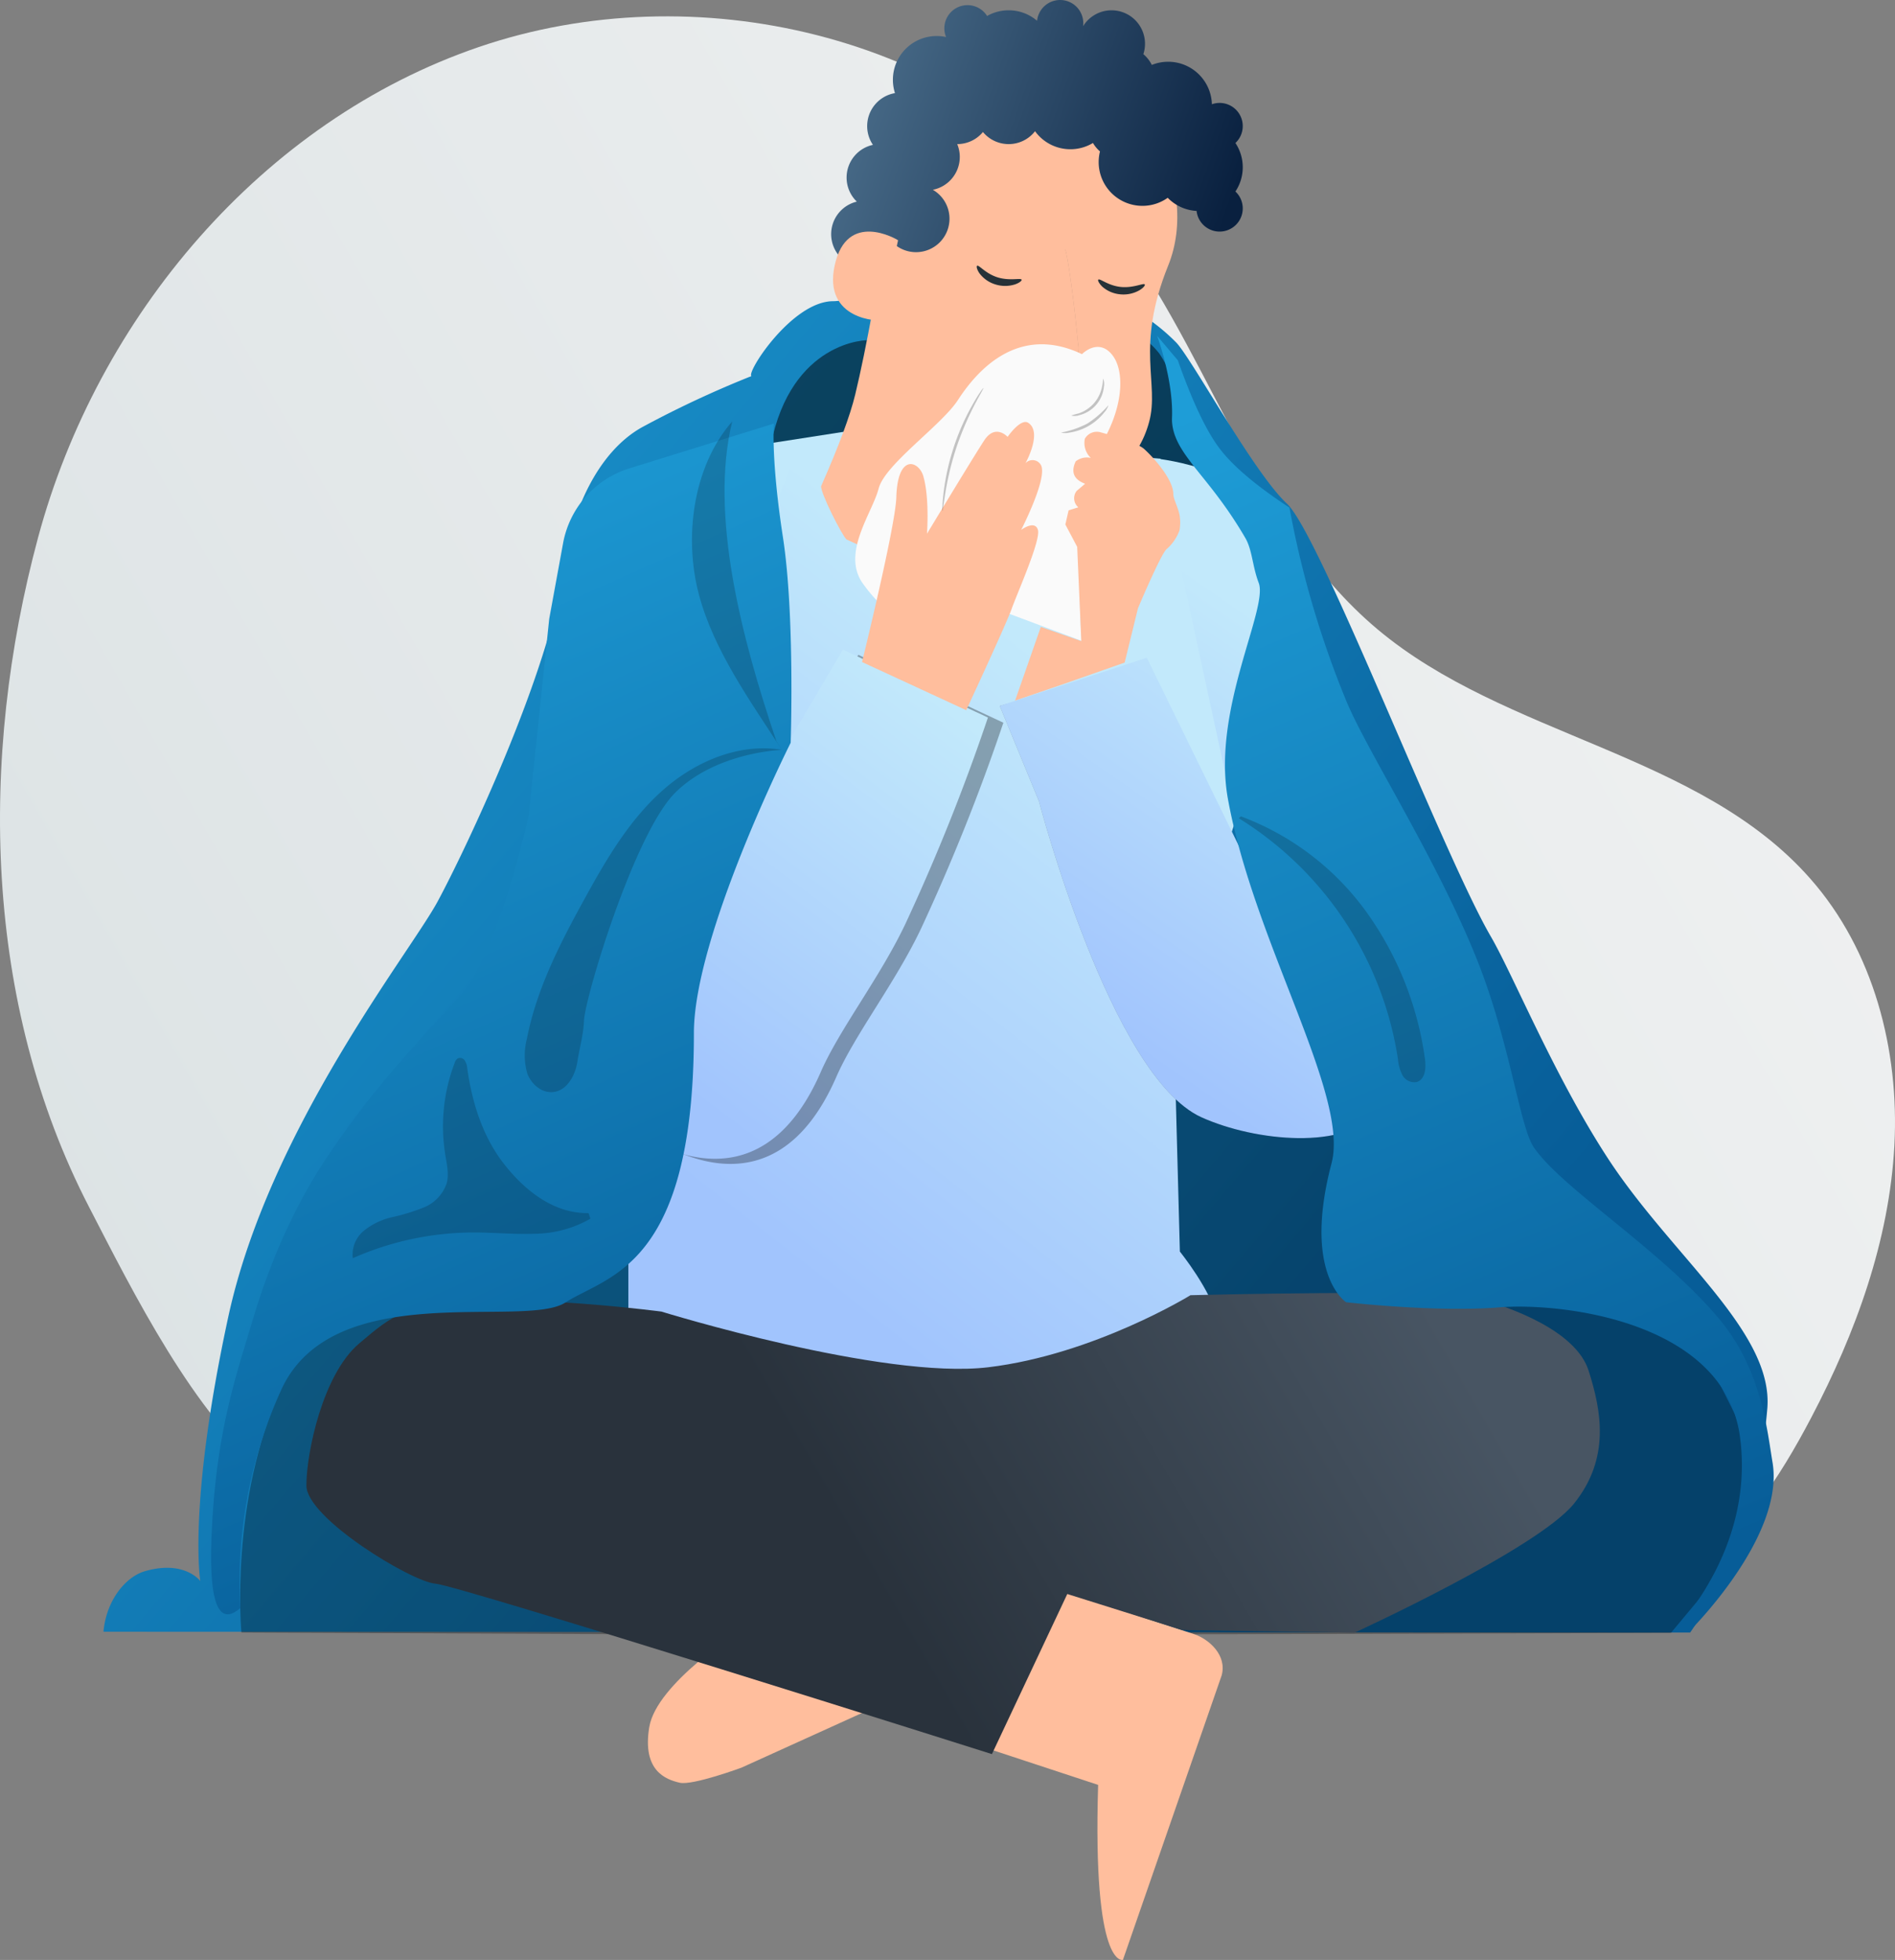 <svg xmlns="http://www.w3.org/2000/svg" xmlns:xlink="http://www.w3.org/1999/xlink" width="478.831" height="495.101" viewBox="0 0 478.831 495.101">
  <rect x="0" y="0" width="478.831" height="495.101" fill="#808080" stroke="none"/>
  <defs>
    <linearGradient id="linear-gradient" x1="1.047" y1="0.222" x2="-0.175" y2="0.792" gradientUnits="objectBoundingBox">
      <stop offset="0" stop-color="#dbe2e4"/>
      <stop offset="1" stop-color="#f4f4f4"/>
    </linearGradient>
    <linearGradient id="linear-gradient-2" x1="1.135" y1="0.831" x2="0.228" y2="0.169" gradientUnits="objectBoundingBox">
      <stop offset="0" stop-color="#1e9dd7"/>
      <stop offset="1" stop-color="#075d98"/>
    </linearGradient>
    <linearGradient id="linear-gradient-3" x1="0.682" y1="0.132" x2="0.355" y2="0.776" gradientUnits="objectBoundingBox">
      <stop offset="0" stop-color="#a1c4fd"/>
      <stop offset="1" stop-color="#c2e9fb"/>
    </linearGradient>
    <linearGradient id="linear-gradient-4" x1="0.647" y1="0.132" x2="0.382" y2="0.776" xlink:href="#linear-gradient-3"/>
    <linearGradient id="linear-gradient-5" x1="0.647" y1="0.132" x2="0.383" y2="0.776" xlink:href="#linear-gradient-3"/>
    <linearGradient id="linear-gradient-6" y1="0.36" x2="1.126" y2="0.617" gradientUnits="objectBoundingBox">
      <stop offset="0" stop-color="#09203f"/>
      <stop offset="1" stop-color="#537895"/>
    </linearGradient>
    <linearGradient id="linear-gradient-7" x1="0.585" y1="0.46" x2="0.059" y2="0.568" gradientUnits="objectBoundingBox">
      <stop offset="0" stop-color="#29323c"/>
      <stop offset="1" stop-color="#485563"/>
    </linearGradient>
    <linearGradient id="linear-gradient-8" x1="0.651" y1="1" x2="0.435" y2="0" xlink:href="#linear-gradient-2"/>
    <linearGradient id="linear-gradient-9" x1="0.644" y1="1" x2="0.438" y2="0" xlink:href="#linear-gradient-2"/>
  </defs>
  <g id="Page-1" transform="translate(-58.981)">
    <g id="Covid-Copy" transform="translate(-149 -7401)">
      <g id="Person-with-a-cold-pana" transform="translate(717 7401) rotate(180)">
        <g id="background-simple--inject-181" transform="translate(29.9 -1)">
          <path id="Path" d="M469.495-134.772c-15.028,55.8-56.615,105.157-111.28,123.864s-120.9,3.224-157.469-41.6c-26.78-32.8-37.245-78.2-69.667-105.43s-81.458-31.2-109.434-63.076C5.72-239.084-.832-264.2.442-288.3s9.776-47.4,20.969-68.718C29.5-372.464,39.4-387.531,53.716-397.489S130-402,151.424-402.39l175.227-.325c24.557-.936,65.2,15.6,84.331,30.992s34.4,46.072,45.682,67.912C483.184-252.5,484.523-190.568,469.495-134.772Z" fill="url(#linear-gradient)"/>
        </g>
        <g id="Character--inject-181" transform="translate(60.8)">
          <path id="Path-2" data-name="Path" d="M411.542-396.877c-10.01,2.86-13.936-2.509-13.936-2.509s3.2,19.227-7.046,66.638-45.89,92.018-52.91,105c-6.76,12.506-28.342,57.692-32,84.719-1.736,13.137-8.119,28.67-19.693,35.124A262.078,262.078,0,0,1,258.337-95c1.391.845-10.231,18.9-20.644,18.915-9.451,0-58.344,18.2-86.645-10.4-2.072-2.113-7.478-11.285-13.349-20.583-5.181-8.2-10.722-16.508-14.653-20.146C114.661-134.979,83.76-215.527,71.5-236.6c-5.592-9.612-16.077-35.385-29.635-56.114C25.7-317.43.048-336.478,1.652-355.81c2.784-33.556,19.5-56.589,19.5-56.589l400.92.208C421.4-404.4,416.586-398.32,411.542-396.877Z" fill="url(#linear-gradient-2)"/>
          <g id="Group" transform="translate(227.8 -85.8)" opacity="0.5">
            <path id="Path-3" data-name="Path" d="M.221-.195c1.4.416,20.241-.39,25.4-26.286L5.889-27.5Z"/>
          </g>
          <g id="Group-2" data-name="Group" transform="translate(287.6 -317.2)" opacity="0.5">
            <path id="Path-4" data-name="Path" d="M89.5-33.332c-13.156,28.6-61.36,15.2-71.812,22C13.143-8.372,6.4-6.357.234-.13l1.3-16.159,5.486-79.3,92.6.4S102.7-61.932,89.5-33.332Z" opacity="0.601"/>
          </g>
          <g id="Group-3" data-name="Group" transform="translate(2.9 -253.5)" opacity="0.5">
            <path id="Path-5" data-name="Path" d="M139.8-.533c-1.651-1.235-35.776-14.807-35.776-16.042S99.5-63.44,99.5-63.44L41.119-71.669l-24.7-13.169L6.812-104,.819-123.955,15.2-149.5l7.917-9.49,142.584-.4V-52.351S143.715-.533,141.7-.533" opacity="0.601"/>
          </g>
          <g id="Group-4" data-name="Group" transform="translate(142 -83.2)" opacity="0.5">
            <path id="Path-6" data-name="Path" d="M.273-38.454S6.318-25,7.293-24.154c.455.416,1.391,4.589,2.236,8.879a23.4,23.4,0,0,0,3.8,9.23A21.567,21.567,0,0,0,19.968-.481h0L31.447-26.7l-9.022-12.87Z"/>
          </g>
          <path id="Path-7" data-name="Path" d="M262.185-113.295l-27.2,4.225L155-115.869s-28.6-65.7-26.871-67.522c.858-.923,23.543-73.242,23.543-73.242l-1.586-59.527s-8.1-10.01-9.49-17.16c-4.355-22.542,145.184-27.937,148.85-14.547v218.4Z" fill="url(#linear-gradient-3)"/>
          <path id="Path-8" data-name="Path" d="M109.277-261.918s-17.6-7.741-8.8-19c7.5-9.581,30.433-7.527,44.2-1.3,22.893,10.4,41.028,79.859,41.028,79.859l9.893,24.05-21.469,5.947Z" opacity="0.303"/>
          <path id="Path-9" data-name="Path" d="M155.845-115.869s-26.052-2.6-32.942-19.5S94.823-248.7,94.823-248.7s-3.146-20.956,5.655-32.214c7.5-9.581,30.433-7.527,44.2-1.3,22.893,10.4,41.028,79.859,41.028,79.859l9.893,24.05L158.445-166.14,134.2-215.692Z" fill="url(#linear-gradient-4)"/>
          <path id="Path-10" data-name="Path" d="M288.211-284.141c-6.552-5.278-35.217-24.765-51.3,12.077-4.693,10.751-14.989,23.894-21.424,37.5a508.38,508.38,0,0,0-20.8,52l36.647,17.147,28.418-48.1Q294.763-278.863,288.211-284.141Z" opacity="0.297"/>
          <path id="Path-11" data-name="Path" d="M245.714-110.981c1.378-.338,45.006-6.5,52.936-13.689s6.968-71.63,6.968-71.63-6.955-81.263-13.507-86.541-35.217-24.765-51.3,12.077c-4.693,10.751-14.989,23.894-21.424,37.505a508.376,508.376,0,0,0-20.8,52l36.647,17.147,28.418-48.1-5.2,69.069Z" fill="url(#linear-gradient-5)"/>
          <path id="Path-12" data-name="Path" d="M153.05-67.111c-8.372,20.709,7.23,47.9,26.962,52.915l1.95.494c21.45,4.16,36.959-11.7,40.521-33.267q5.485-35.43,9.626-52.643,1.938-8.054,8.613-23.16c.343-1.441-5.283-12.568-6.422-13.516l-34.6-15.835L187.37-125.879s-24.076-.949-29.51,19.279C155.182-96.772,161.422-87.821,153.05-67.111Z" fill="#ffbe9d"/>
          <path id="Combined-Shape" d="M180.35,0a5.851,5.851,0,0,0,5.82-5.251A11,11,0,0,0,193.35-2.6,11,11,0,0,0,198.8-4.035,5.842,5.842,0,0,0,203.75-1.3a5.85,5.85,0,0,0,5.85-5.85,5.833,5.833,0,0,0-.431-2.209,11,11,0,0,0,2.381.259A11.05,11.05,0,0,0,222.6-20.15a11.043,11.043,0,0,0-.523-3.371A8.451,8.451,0,0,0,229.1-31.85a8.411,8.411,0,0,0-1.455-4.742A8.451,8.451,0,0,0,234.3-44.85a8.425,8.425,0,0,0-2.583-6.081A8.452,8.452,0,0,0,238.2-59.15a8.45,8.45,0,0,0-8.45-8.45,8.453,8.453,0,0,0-7.949,5.576A8.4,8.4,0,0,0,216.75-63.7a8.45,8.45,0,0,0-8.45,8.45,8.447,8.447,0,0,0,4.208,7.31,8.452,8.452,0,0,0-6.808,8.29,8.424,8.424,0,0,0,.648,3.25,8.433,8.433,0,0,0-6.5,3.051,8.429,8.429,0,0,0-6.5-3.051,8.435,8.435,0,0,0-6.662,3.252A11.034,11.034,0,0,0,177.75-37.7a11,11,0,0,0-5.7,1.584,8.477,8.477,0,0,0-1.777-2.134,11.09,11.09,0,0,0,.332-2.7A11.05,11.05,0,0,0,159.55-52a11,11,0,0,0-6.39,2.034,11.016,11.016,0,0,0-7.293-3.317A5.852,5.852,0,0,0,140.05-58.5a5.85,5.85,0,0,0-5.85,5.85,5.834,5.834,0,0,0,1.854,4.273A10.99,10.99,0,0,0,134.2-42.25a11,11,0,0,0,1.854,6.128A5.833,5.833,0,0,0,134.2-31.85,5.85,5.85,0,0,0,140.05-26,5.84,5.84,0,0,0,142-26.335,11.049,11.049,0,0,0,153.05-15.6a11.019,11.019,0,0,0,4.127-.8,8.477,8.477,0,0,0,2.139,2.719,8.437,8.437,0,0,0-.417,2.628,8.45,8.45,0,0,0,8.45,8.45,8.445,8.445,0,0,0,7.2-4.028,5.765,5.765,0,0,0-.052.778A5.85,5.85,0,0,0,180.35,0Z" fill-rule="evenodd" fill="url(#linear-gradient-6)"/>
          <path id="Path-13" data-name="Path" d="M187.149-125.84a50.765,50.765,0,0,1,24.609,14.573s-2.522-16.211-23.244-19.5Z" fill="#eb996e"/>
          <path id="Path-14" data-name="Path" d="M170.691-70.629c-.4.351-2.5-1.547-5.707-1.859s-5.707,1.066-6.019.637c-.156-.195.3-.858,1.391-1.5a8.151,8.151,0,0,1,4.875-.988,7.878,7.878,0,0,1,4.485,1.95C170.6-71.5,170.886-70.785,170.691-70.629Z" fill="#263238"/>
          <path id="Path-15" data-name="Path" d="M201.319-67.132c-.468.26-2.145-2-5.2-2.938s-5.811-.091-6.032-.572c-.117-.221.455-.78,1.664-1.2a8.2,8.2,0,0,1,4.966,0,7.9,7.9,0,0,1,4.017,2.808C201.423-68.016,201.54-67.249,201.319-67.132Z" fill="#263238"/>
          <path id="Path-16" data-name="Path" d="M184.263-89.44c0,.182-4.836,26.325-5.161,26.364s-1.56-7.618-2.6-17.082c-.247-2.34-.481-4.563-.7-6.682a4.784,4.784,0,0,1,.39-3.237,2.106,2.106,0,0,1,1.612-.832,5.4,5.4,0,0,1,1.391.156C182.3-90.116,184.289-89.622,184.263-89.44Z" fill="#263238" opacity="0.285"/>
          <path id="Path-17" data-name="Path" d="M190.072-95.68c0,.064,4.062,6.225,3.274,10.433-.318,1.7-2.335,4.887-2.6,7.19-.5,4.278-2.655,10.587-4.543,13.27-1.75,2.487-7.019,1.7-7.1,1.71-.325.039-1.56-7.618-2.6-17.082-.247-2.34-.481-4.563-.7-6.682a4.784,4.784,0,0,1,.39-3.237,2.106,2.106,0,0,1,1.612-.832c.468-.009.845-2.3,1.3-2.183C182.209-92.455,190.1-95.862,190.072-95.68Z" fill="#ffbe9d"/>
          <path id="Path-18" data-name="Path" d="M221.3-60.689c.312.234,12.909,7.683,16-6.305S225.72-81.216,225.6-80.826,221.3-60.689,221.3-60.689Z" fill="#ffbe9d"/>
          <path id="Path-19" data-name="Path" d="M174.825-89.466s-3.965,4.121-7.488,0-3.133-14.092,3.549-24.219,4.03-48.191,4.03-48.191l39.52,14.768,2.717-12.116A41.444,41.444,0,0,1,230.4-147.108c5.07,7.7-2.6,17.524-4.186,23.673s-15.86,15.951-20.046,22.386S191.569-81.484,174.825-89.466Z" fill="#fafafa"/>
          <path id="Path-20" data-name="Path" d="M204.073-179.4s-10.1,21.7-11.509,25.676-7.373,17.264-6.605,19.866,4.23,0,4.23,0-7.031,13.664-4.88,16.563a2.42,2.42,0,0,0,1.831,1.061,2.415,2.415,0,0,0,1.962-.788s-4.4,7.866-.674,10.23c1.926,1.188,5.187-3.565,5.187-3.565s3.084,3.422,5.908-.891,14.463-23.573,14.463-23.573-.685,9.125.957,14.626c1.111,3.707,6.475,5.81,6.794-5.454.213-7.3,8.661-41.586,8.661-41.586Z" fill="#ffbe9d"/>
          <path id="Path-21" data-name="Path" d="M174.1-110.838a3.471,3.471,0,0,1-3.978,1.638c-3.5-.962-9.386-2.756-11-4.212-2.34-2.106-7.4-7.683-7.384-11.44,0-1.144-1.157-3.224-1.56-5.2a11.57,11.57,0,0,1,0-3.9,11.375,11.375,0,0,1,3.263-4.758c1.495-1.3,7.241-14.963,7.241-14.963l3.354-13.7,15.184-5.33,12.506-4.277-6.5,18.616-10.231-3.588,1.04,23.816,2.99,5.642-.819,3.575-2.457.767a3.016,3.016,0,0,1,.416,4.147l-2.132,1.807c2.6.975,3.757,2.7,2.379,5.655a4.589,4.589,0,0,1-3.822.871A5.2,5.2,0,0,1,174.1-110.838Z" fill="#ffbe9d"/>
          <path id="Path-22" data-name="Path" d="M177.542-104.975a3.614,3.614,0,0,0-2.054.1,8.294,8.294,0,0,0-4.238,2.6,8.151,8.151,0,0,0-1.963,4.55,3.484,3.484,0,0,0,.182,2.041c.1,0,0-.78.286-1.976a8.957,8.957,0,0,1,2.015-4.173,9.1,9.1,0,0,1,3.9-2.6,16.9,16.9,0,0,0,1.872-.546Z" fill="#2b2b2b" opacity="0.269"/>
          <path id="Path-23" data-name="Path" d="M199.707-97.994a5.057,5.057,0,0,0,.806-1.04c.481-.689,1.131-1.716,1.872-3.029a59.41,59.41,0,0,0,4.784-10.725,60.2,60.2,0,0,0,2.6-11.453c.182-1.5.286-2.7.312-3.549a5.2,5.2,0,0,0,0-1.3c-.117,0-.286,1.846-.767,4.8a76.049,76.049,0,0,1-2.782,11.31,77.192,77.192,0,0,1-4.563,10.712C200.591-99.632,199.616-98.059,199.707-97.994Z" fill="#2b2b2b" opacity="0.269"/>
          <path id="Path-24" data-name="Path" d="M180.129-109.278a4.849,4.849,0,0,0-2.145,0,13.819,13.819,0,0,0-8.775,5.083,4.836,4.836,0,0,0-1.079,1.846,24.374,24.374,0,0,1,5.33-4.641,24.011,24.011,0,0,1,6.669-2.288Z" fill="#2b2b2b" opacity="0.269"/>
          <path id="Path-25" data-name="Path" d="M216.282-426.309l44.577-20.215s12.337-4.55,15.6-3.809c3.627.832,9.529,3.068,7.7,14.066s-22.971,24.375-22.971,24.375Z" fill="#ffbe9d"/>
          <path id="Path-26" data-name="Path" d="M210.419-391.989l-63.908-20.8c-3.822-1.3-8.346-5.317-6.994-10.4l24.96-71.89s7.7-2.457,6.266,44.2L224.9-433.043Z" fill="#ffbe9d"/>
          <path id="Path-27" data-name="Path" d="M357.5-339.4c-9.191,7.8-11.024,9.191-28.951,10.569s-47.45-2.483-47.45-2.483-55.9-17.277-82.615-14.066-51.077,18.2-51.077,18.2-63.375,1.625-72.1-.676-25.285-8.281-28.5-18.382-5.525-22.1,3.666-33.553,55.5-32.643,55.5-32.643l43.563.676,29,9.1,19.045-40.443S332.229-400.5,338.2-400.049s32.6,16.549,32.6,24.791S366.692-347.217,357.5-339.4Z" fill="url(#linear-gradient-7)"/>
          <path id="Path-28" data-name="Path" d="M394.746-387.569c-1.114,25.812-6.083,39.712-10.368,54.106-7.477,25.116-17.41,39.16-20.74,44.015-14.937,21.773-31.2,36.142-34.56,41.8Q321.383-234.7,314.64-206.1l-5.2,49.777L305.917-137.1a24.414,24.414,0,0,1-16.77,18.8L252.682-107s.741-9.022-2.3-28.743-1.95-51.883-1.95-51.883S272.923-236.34,272.884-261c0-33.54,6.968-48.711,14.963-56.8,6.175-6.227,12.922-8.255,17.472-11.206,10.4-6.812,58.656,6.6,71.8-22a117.3,117.3,0,0,0,10.4-55.224Q395.86-413.381,394.746-387.569Z" fill="url(#linear-gradient-8)"/>
          <path id="Path-29" data-name="Path" d="M155.845-84.825s-4.147-11.154-3.77-20.683c.169-4.5-2.47-8.255-5.018-11.609-3.068-4.056-8.2-9.646-13.52-18.8-1.755-3.029-1.781-7.189-3.367-11.31-2.494-6.484,11.83-31.964,7.8-54.459-6.478-36.138-30.765-74.877-26.206-92.168,7.4-28.054-3.692-35.1-3.692-35.1s-22.542-2.6-38.636-1.3-56.94-3.627-60.866-32.63,17.043-49.4,17.043-49.4H21.555S-2.872-388.3.339-369.382c1.355,7.981,2.715,23.2,13.252,35.932C28.025-316,53.263-300.5,60.608-289.9c3.7,5.346,6.014,26.932,14.809,48.51,10.376,25.455,27.444,51.794,32.653,64.408a243.1,243.1,0,0,1,14.326,48.75q12.6,8.263,17.654,14.937t10.556,22.282Z" fill="url(#linear-gradient-9)"/>
          <g id="Group-5" data-name="Group" transform="translate(87.4 -205.4)" opacity="0.3">
            <path id="Path-30" data-name="Path" d="M47.268-.819A68.731,68.731,0,0,1,15.6-24.908,83.018,83.018,0,0,1,.767-62.049C.442-64.3.65-67.249,2.821-67.925A3.419,3.419,0,0,1,6.448-66.2a10.881,10.881,0,0,1,1.144,4.121A87.022,87.022,0,0,0,47.8-1.3" opacity="0.601"/>
          </g>
          <g id="Group-6" data-name="Group" transform="translate(249.9 -188.5)" opacity="0.3">
            <path id="Path-31" data-name="Path" d="M50.765-69.394c.13-3.5,1.131-6.851,1.664-10.309s2.6-7.241,6.045-7.657c2.912-.351,5.642,1.989,6.63,4.758a16.627,16.627,0,0,1,.078,8.71c-2.431,12.493-8.333,24-14.443,35.1-5.382,9.815-11.1,19.682-19.37,27.209S11.791.923.754-.923c0,0,16.458-.507,26.858-10.725S50.544-63.6,50.765-69.394Z" opacity="0.598"/>
          </g>
          <g id="Group-7" data-name="Group" transform="translate(249.9 -106.3)" opacity="0.3">
            <path id="Path-32" data-name="Path" d="M2.145-80.9C11.037-54.614,19.045-23.7,13.3-.157,23.335-11.636,25.506-29.6,21.736-43.824s-13-26.949-20.982-39.3" opacity="0.598"/>
          </g>
          <g id="Group-8" data-name="Group" transform="translate(299 -266.5)" opacity="0.3">
            <path id="Path-33" data-name="Path" d="M57.24-44.369A17.446,17.446,0,0,1,50.259-41a51.74,51.74,0,0,0-8.177,2.509,10.114,10.114,0,0,0-5.707,6.006c-.663,2.353-.065,4.849.325,7.267A44.915,44.915,0,0,1,34.347-2.028a2.041,2.041,0,0,1-.806,1.17,1.443,1.443,0,0,1-1.794-.585,4.394,4.394,0,0,1-.6-1.963c-1.209-8.619-3.9-17.238-9.269-24.1S9.218-40.079.508-39.936L.027-41.353a29.068,29.068,0,0,1,14.391-3.809c5.005-.182,10.023.325,15.028.325a75.517,75.517,0,0,0,30.628-6.5A7.8,7.8,0,0,1,57.24-44.369Z" opacity="0.598"/>
          </g>
        </g>
      </g>
    </g>
  </g>
</svg>
